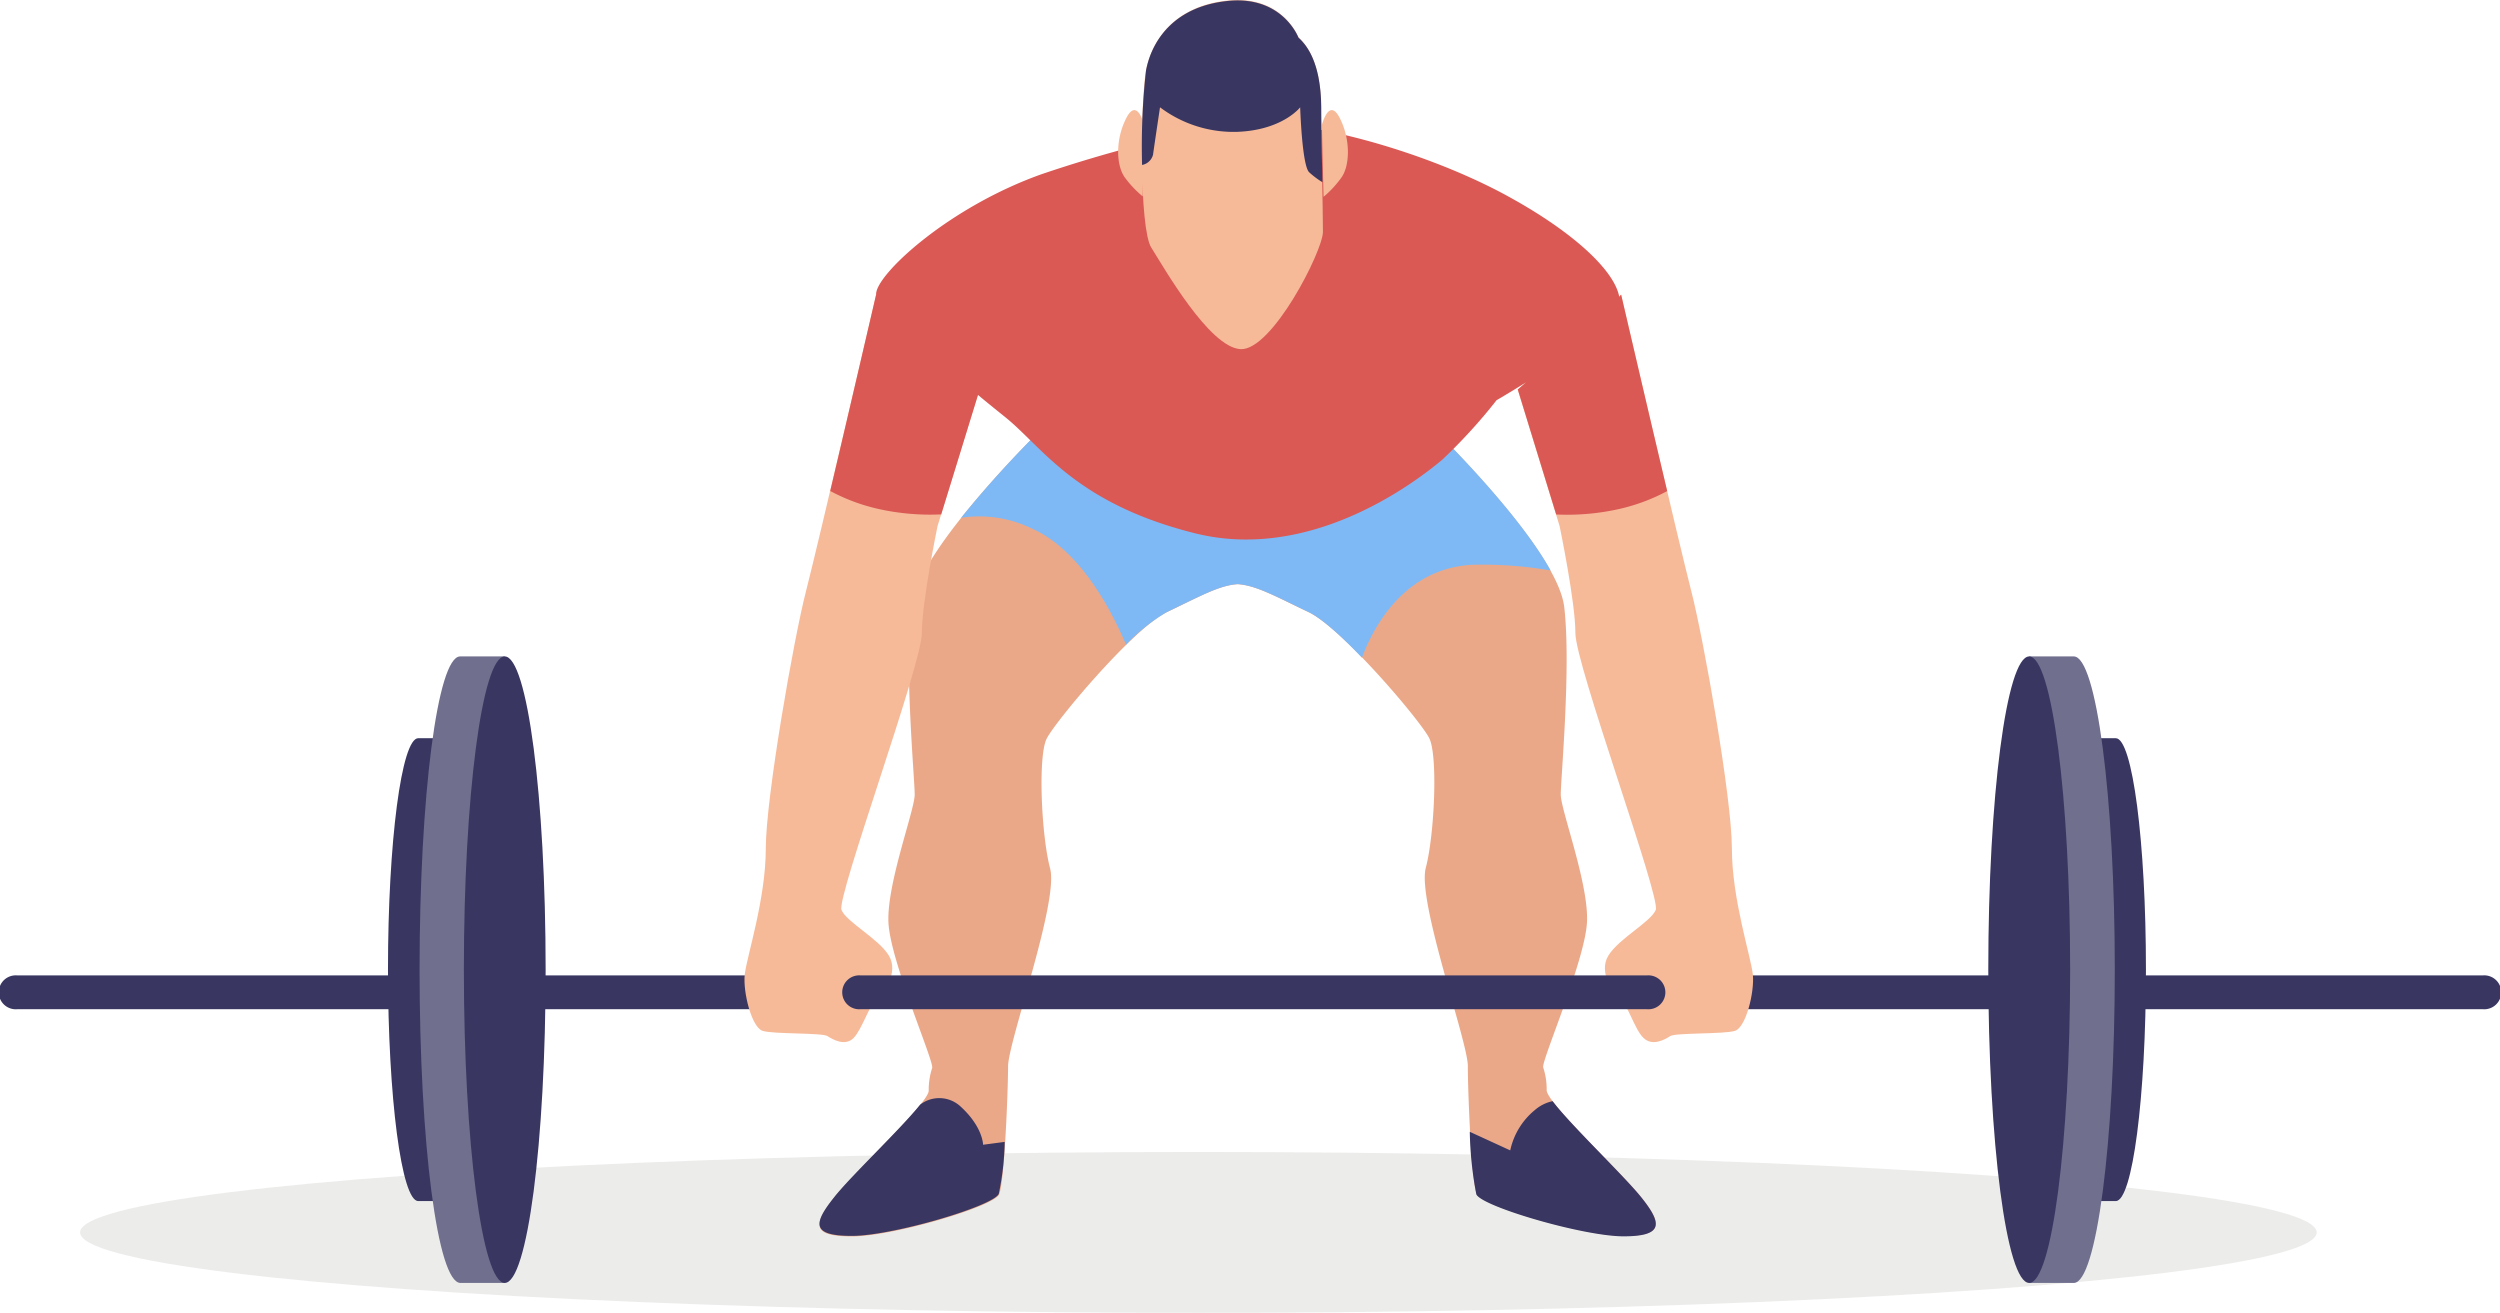 <svg xmlns="http://www.w3.org/2000/svg" viewBox="0 0 280.04 147.06"><defs><style>.cls-1{fill:#ecedeb;}.cls-2{fill:#eaa888;}.cls-3{fill:#7eb9f5;}.cls-4{fill:#393762;}.cls-5{fill:#706f8e;}.cls-6{fill:#f6ba99;}.cls-7{fill:#da5955;}</style></defs><g id="Layer_2" data-name="Layer 2"><g id="Objects"><ellipse class="cls-1" cx="134.24" cy="138.05" rx="125.27" ry="9.01"/><path class="cls-2" d="M183.85,134.12c-2.35-2.94-10.6-10.6-10.6-12a7.66,7.66,0,0,0-.39-2.56c-.19-.78,4.71-12,4.91-16.29S174.83,90.74,174.83,89s1.17-14.33.39-21-15.31-20.61-15.31-20.61l-21.27,3.86-21.26-3.86S102.85,61.29,102.07,68s.39,19.24.39,21-3.14,10-2.94,14.33,5.1,15.51,4.9,16.29a7.92,7.92,0,0,0-.39,2.56c0,1.37-8.24,9-10.6,12s-2.55,4.32,2,4.32,15.9-3.34,16.49-4.71,1-11.58,1-14.33,5.7-18.45,4.71-22.18-1.37-12.57-.39-14.53S127,70.32,130.73,68.56c3.54-1.68,5.84-3,7.91-3.12,2.08.13,4.38,1.44,7.92,3.12,3.73,1.76,12.56,12.17,13.54,14.13s.59,10.8-.39,14.53,4.71,19.43,4.71,22.18.39,12.95,1,14.33,12,4.71,16.49,4.71S186.21,137.06,183.85,134.12Z"/><path class="cls-3" d="M173.69,63.9c-3.91-7.06-13.78-16.54-13.78-16.54l-21.27,3.86-21.26-3.86A121.92,121.92,0,0,0,107.66,58a13.44,13.44,0,0,1,7.76,1.13c5.49,2.33,9.06,9.18,10.71,13.08a21.17,21.17,0,0,1,4.6-3.66c3.54-1.68,5.84-3,7.91-3.12,2.08.13,4.38,1.44,7.92,3.12,1.48.7,3.76,2.76,6,5.12,1.34-3.59,5-10.42,13.07-10.42A45.58,45.58,0,0,1,173.69,63.9Z"/><path class="cls-4" d="M111.88,133.73a30.68,30.68,0,0,0,.66-5.82l-2.42.32s0-2-2.56-4.32a3.5,3.5,0,0,0-4.49-.17c-2.23,2.78-7.77,8-9.64,10.38-2.35,2.94-2.55,4.32,2,4.32S111.29,135.1,111.88,133.73Z"/><path class="cls-4" d="M183.85,134.12c-1.95-2.44-7.94-8.12-9.93-10.77a4.4,4.4,0,0,0-2,1,8,8,0,0,0-2.75,4.51l-4.53-2.08a40.76,40.76,0,0,0,.73,7c.59,1.37,12,4.71,16.49,4.71S186.21,137.06,183.85,134.12Z"/><path class="cls-4" d="M57.44,113.05H1.9a1.9,1.9,0,1,1,0-3.79H57.44a1.9,1.9,0,0,1,0,3.79Z"/><path class="cls-4" d="M50.55,82.69h-3.7c-1.87,0-3.39,11.61-3.39,25.93s1.52,25.92,3.39,25.92h3.7Z"/><path class="cls-5" d="M56.54,73.53h-5C49,73.53,47,89.24,47,108.62s2,35.09,4.58,35.09h5Z"/><ellipse class="cls-4" cx="56.54" cy="108.62" rx="4.58" ry="35.09"/><path class="cls-4" d="M278.14,113.05h-50.4a1.9,1.9,0,1,1,0-3.79h50.4a1.9,1.9,0,1,1,0,3.79Z"/><path class="cls-4" d="M233.3,82.69H237c1.87,0,3.38,11.61,3.38,25.93s-1.51,25.92-3.38,25.92h-3.7Z"/><path class="cls-5" d="M227.3,73.53h5c2.53,0,4.59,15.71,4.59,35.09s-2.06,35.09-4.59,35.09h-5Z"/><path class="cls-4" d="M222.72,108.62c0,19.38,2.05,35.09,4.58,35.09s4.59-15.71,4.59-35.09-2.06-35.09-4.59-35.09S222.72,89.24,222.72,108.62Z"/><path class="cls-4" d="M90,113.05H57.44a1.9,1.9,0,1,1,0-3.79H90a1.9,1.9,0,1,1,0,3.79Z"/><path class="cls-6" d="M98.14,33S91.66,60.9,90.29,66.2s-4.51,23.17-4.51,28.86-2.16,12.17-2.36,14.13.78,5.89,2,6.28,6.68.2,7.27.59,2,1.18,2.94.2,1.77-3.73,2.55-4.32,2.55-3,1.38-4.91-4.72-3.73-5.3-5.1,9-27.48,9-31,1.76-12,1.76-12l4.71-15.31S99.91,35.19,98.14,33Z"/><path class="cls-4" d="M227.74,113.05H190a1.9,1.9,0,1,1,0-3.79h37.73a1.9,1.9,0,1,1,0,3.79Z"/><path class="cls-6" d="M181.59,33s6.48,27.87,7.85,33.17S194,89.37,194,95.06s2.16,12.17,2.35,14.13-.78,5.89-2,6.28-6.67.2-7.26.59-2,1.18-3,.2-1.76-3.73-2.55-4.32-2.55-3-1.37-4.91,4.71-3.73,5.3-5.1-9-27.48-9-31-1.77-12-1.77-12L170,43.63S179.82,35.19,181.59,33Z"/><path class="cls-7" d="M181.59,33c-.06.07-.13.16-.21.24-.57-3.08-5.51-7.56-13.16-11.63C159,16.74,146,13.2,138.77,13.79a155.63,155.63,0,0,0-22,5.69C106.19,23.21,98,30.87,98.14,33h0S95.31,45.23,93,55a21.22,21.22,0,0,0,5.35,2,26.63,26.63,0,0,0,7.08.62l4.12-13.38c1.2,1,2.29,1.87,3.13,2.55,4.12,3.34,7.85,9.62,21.2,12.95s25.32-6.28,27.67-8.24a60.53,60.53,0,0,0,6.09-6.67s1.4-.81,3.3-2l-.92.8,4.3,14a26.6,26.6,0,0,0,7.08-.62,21.22,21.22,0,0,0,5.35-2C184.43,45.23,181.59,33,181.59,33Z"/><path class="cls-6" d="M145.45,4.17S143.68-.54,137.6.05,129,4.57,128.37,7.9s-.78,17.67.59,19.83,6.48,11.19,10,11.38,9.23-11,9.23-13.15-.2-11.19-.2-13.74S147.61,6.14,145.45,4.17Z"/><path class="cls-6" d="M128.17,14s-.78-3.14-2-.79S125,18.5,126,19.88A11.91,11.91,0,0,0,128,22Z"/><path class="cls-6" d="M148.07,14s.79-3.14,2-.79,1.17,5.3.19,6.68a11.91,11.91,0,0,1-2,2.16Z"/><path class="cls-4" d="M148,12.22c0-2.55-.39-6.08-2.55-8,0,0-1.77-4.71-7.85-4.12S129,4.57,128.37,7.9a77,77,0,0,0-.44,10.58,1.56,1.56,0,0,0,1.23-1.16c.19-1.37.78-5.3.78-5.3a13.7,13.7,0,0,0,8.64,2.75c5.1-.19,7.06-2.75,7.06-2.75s.2,6.48,1,7.27a9.49,9.49,0,0,0,1.49,1.12C148.06,17.23,148,13.67,148,12.22Z"/><path class="cls-4" d="M184.51,113.05H96.38a1.9,1.9,0,1,1,0-3.79h88.13a1.9,1.9,0,1,1,0,3.79Z"/></g></g></svg>